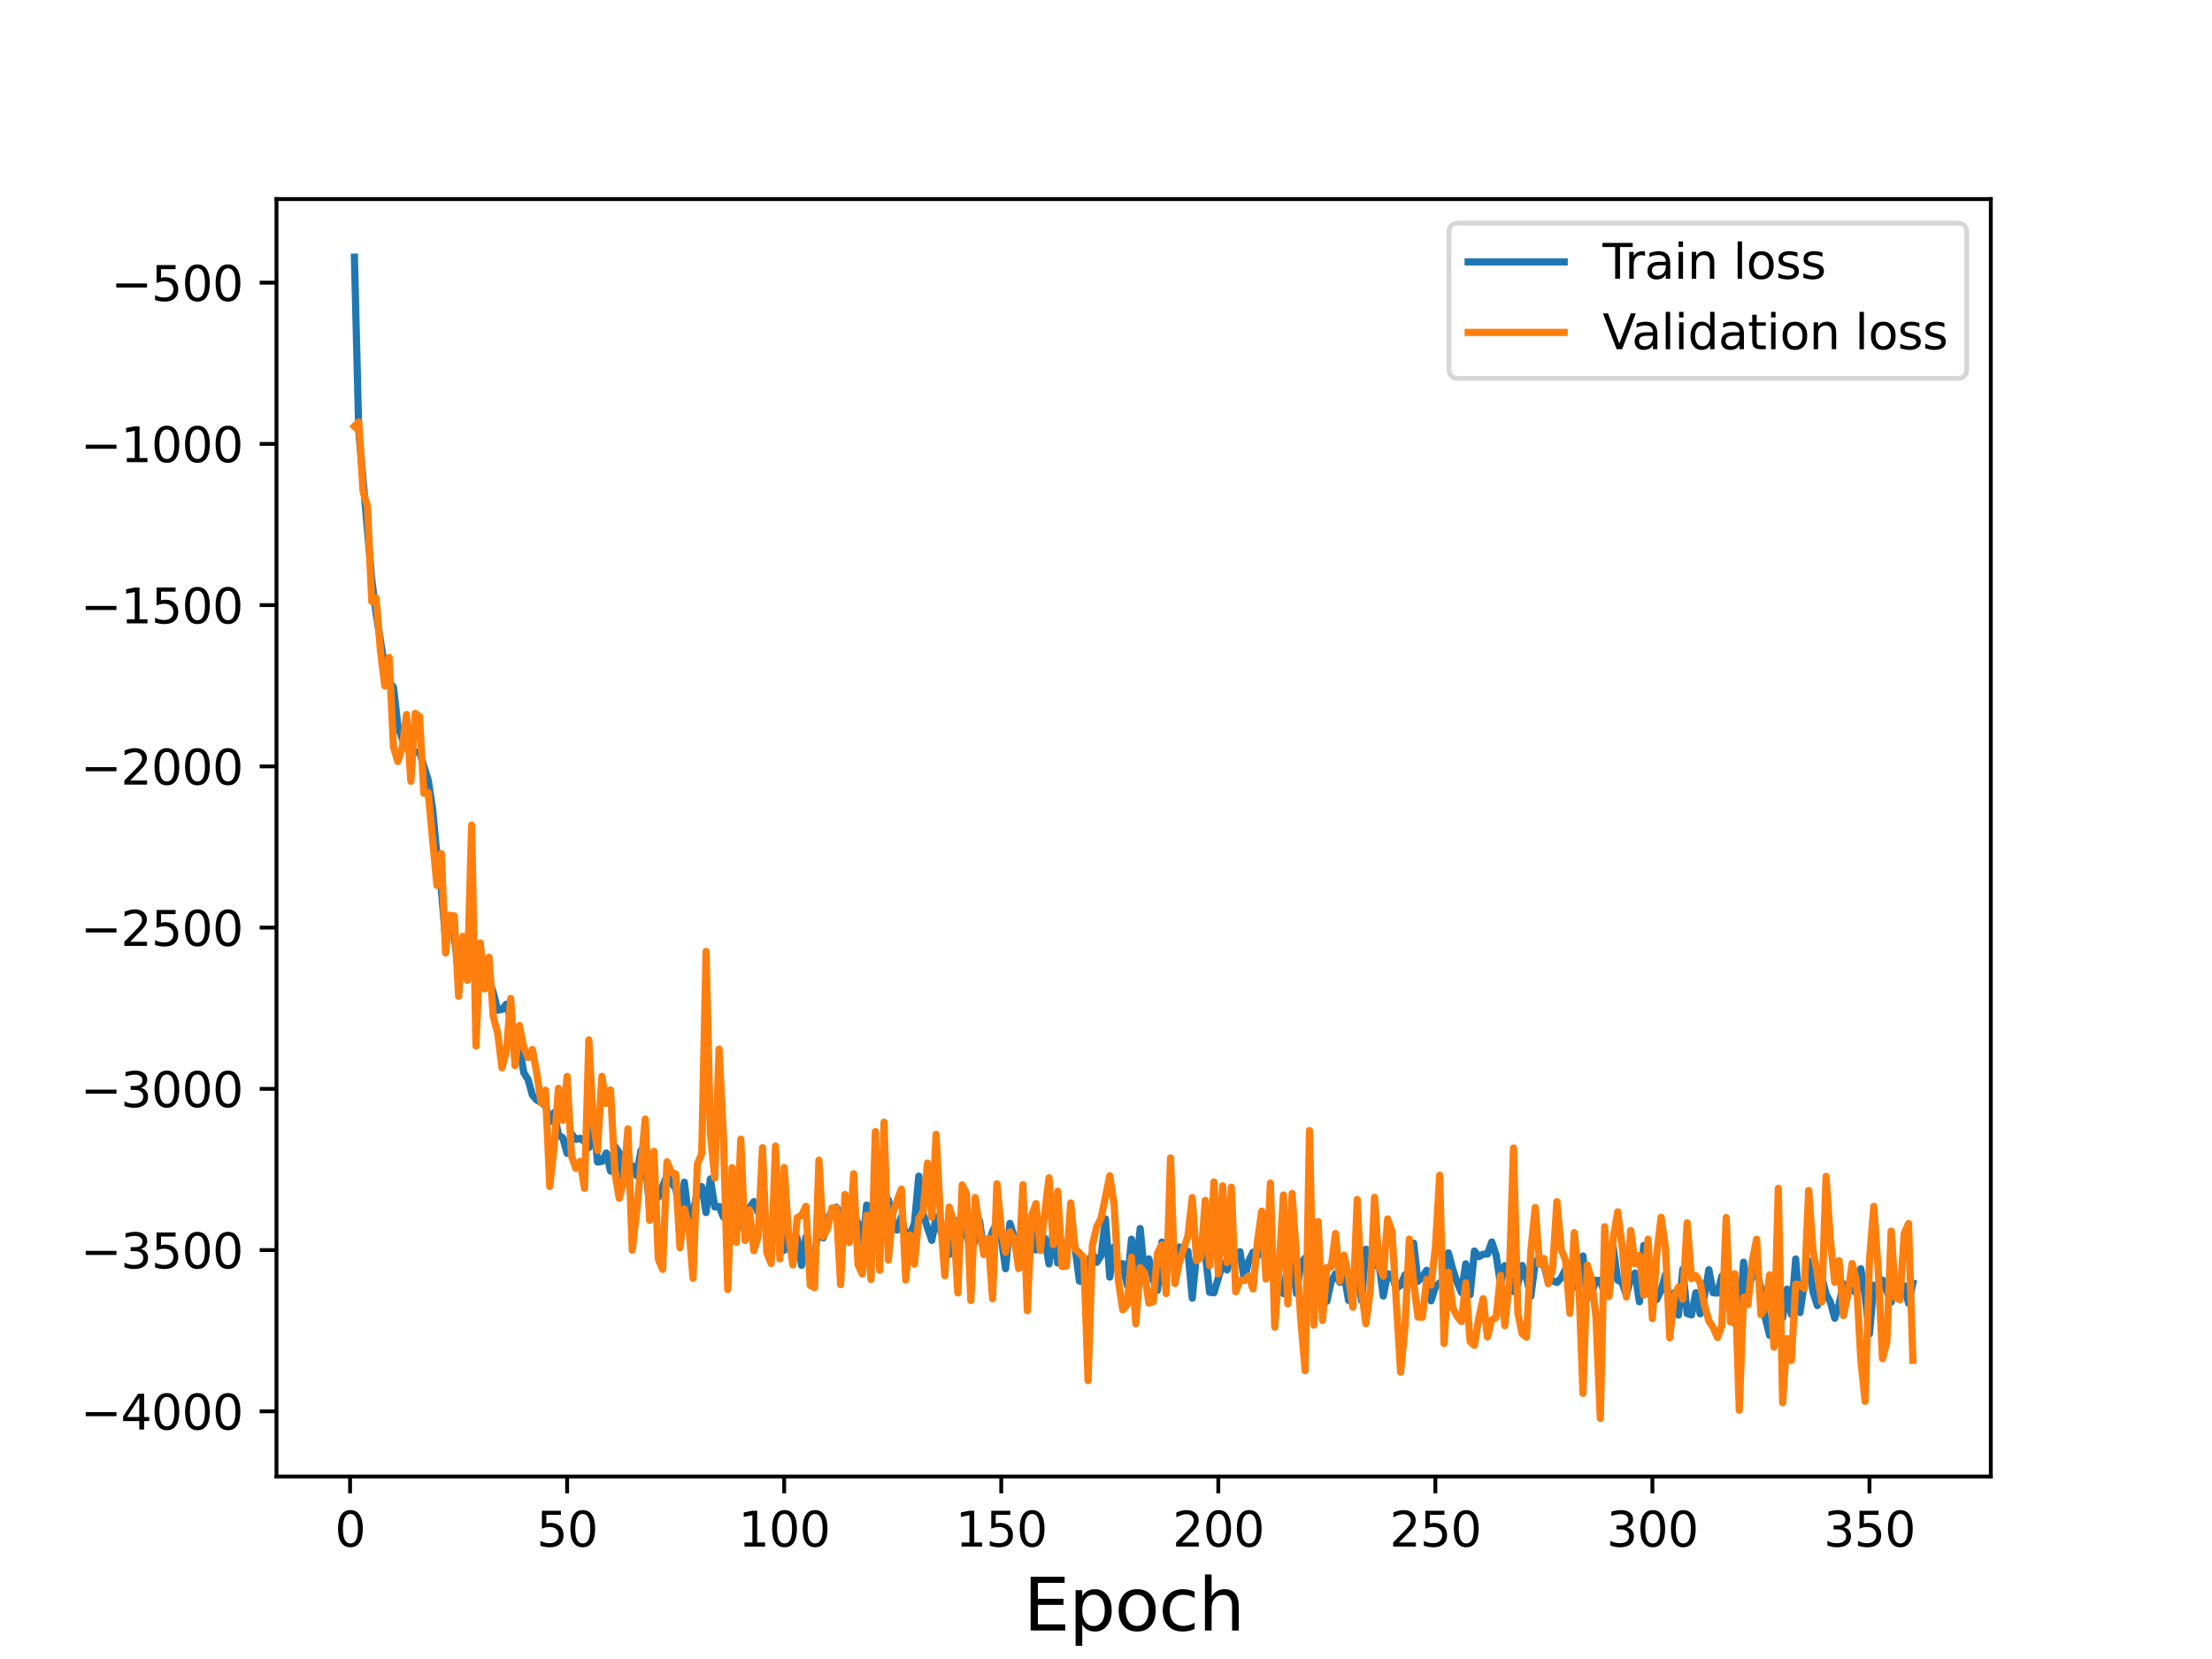 <?xml version="1.0" encoding="utf-8" standalone="no"?>
<!DOCTYPE svg PUBLIC "-//W3C//DTD SVG 1.1//EN"
  "http://www.w3.org/Graphics/SVG/1.1/DTD/svg11.dtd">
<svg height="345.6pt" version="1.1" viewBox="0 0 460.8 345.6" width="460.8pt" xmlns="http://www.w3.org/2000/svg" xmlns:xlink="http://www.w3.org/1999/xlink">
 <defs>
  <style type="text/css">*{stroke-linecap:butt;stroke-linejoin:round;}</style>
 </defs>
 <g id="figure_1">
  <g id="patch_1">
   <path d="M 0 345.6 
L 460.8 345.6 
L 460.8 0 
L 0 0 
z
" style="fill:#ffffff;"/>
  </g>
  <g id="axes_1">
   <g id="patch_2">
    <path d="M 57.6 307.584 
L 414.72 307.584 
L 414.72 41.472 
L 57.6 41.472 
z
" style="fill:#ffffff;"/>
   </g>
   <g id="matplotlib.axis_1">
    <g id="xtick_1">
     <g id="line2d_1">
      <defs>
       <path d="M 0 0 
L 0 3.5 
" id="mb5cd0f035e" style="stroke:#000000;stroke-width:0.8;"/>
      </defs>
      <g>
       <use style="stroke:#000000;stroke-width:0.8;" x="72.928" xlink:href="#mb5cd0f035e" y="307.584"/>
      </g>
     </g>
     <g id="text_1">
      <!-- 0 -->
      <g transform="translate(69.747 322.182)scale(0.1 -0.1)">
       <defs>
        <path d="M 2034 4250 
Q 1547 4250 1301 3770 
Q 1056 3291 1056 2328 
Q 1056 1369 1301 889 
Q 1547 409 2034 409 
Q 2525 409 2770 889 
Q 3016 1369 3016 2328 
Q 3016 3291 2770 3770 
Q 2525 4250 2034 4250 
z
M 2034 4750 
Q 2819 4750 3233 4129 
Q 3647 3509 3647 2328 
Q 3647 1150 3233 529 
Q 2819 -91 2034 -91 
Q 1250 -91 836 529 
Q 422 1150 422 2328 
Q 422 3509 836 4129 
Q 1250 4750 2034 4750 
z
" id="DejaVuSans-30" transform="scale(0.016)"/>
       </defs>
       <use xlink:href="#DejaVuSans-30"/>
      </g>
     </g>
    </g>
    <g id="xtick_2">
     <g id="line2d_2">
      <g>
       <use style="stroke:#000000;stroke-width:0.8;" x="118.145" xlink:href="#mb5cd0f035e" y="307.584"/>
      </g>
     </g>
     <g id="text_2">
      <!-- 50 -->
      <g transform="translate(111.782 322.182)scale(0.1 -0.1)">
       <defs>
        <path d="M 691 4666 
L 3169 4666 
L 3169 4134 
L 1269 4134 
L 1269 2991 
Q 1406 3038 1543 3061 
Q 1681 3084 1819 3084 
Q 2600 3084 3056 2656 
Q 3513 2228 3513 1497 
Q 3513 744 3044 326 
Q 2575 -91 1722 -91 
Q 1428 -91 1123 -41 
Q 819 9 494 109 
L 494 744 
Q 775 591 1075 516 
Q 1375 441 1709 441 
Q 2250 441 2565 725 
Q 2881 1009 2881 1497 
Q 2881 1984 2565 2268 
Q 2250 2553 1709 2553 
Q 1456 2553 1204 2497 
Q 953 2441 691 2322 
L 691 4666 
z
" id="DejaVuSans-35" transform="scale(0.016)"/>
       </defs>
       <use xlink:href="#DejaVuSans-35"/>
       <use x="63.623" xlink:href="#DejaVuSans-30"/>
      </g>
     </g>
    </g>
    <g id="xtick_3">
     <g id="line2d_3">
      <g>
       <use style="stroke:#000000;stroke-width:0.8;" x="163.361" xlink:href="#mb5cd0f035e" y="307.584"/>
      </g>
     </g>
     <g id="text_3">
      <!-- 100 -->
      <g transform="translate(153.818 322.182)scale(0.1 -0.1)">
       <defs>
        <path d="M 794 531 
L 1825 531 
L 1825 4091 
L 703 3866 
L 703 4441 
L 1819 4666 
L 2450 4666 
L 2450 531 
L 3481 531 
L 3481 0 
L 794 0 
L 794 531 
z
" id="DejaVuSans-31" transform="scale(0.016)"/>
       </defs>
       <use xlink:href="#DejaVuSans-31"/>
       <use x="63.623" xlink:href="#DejaVuSans-30"/>
       <use x="127.246" xlink:href="#DejaVuSans-30"/>
      </g>
     </g>
    </g>
    <g id="xtick_4">
     <g id="line2d_4">
      <g>
       <use style="stroke:#000000;stroke-width:0.8;" x="208.578" xlink:href="#mb5cd0f035e" y="307.584"/>
      </g>
     </g>
     <g id="text_4">
      <!-- 150 -->
      <g transform="translate(199.034 322.182)scale(0.1 -0.1)">
       <use xlink:href="#DejaVuSans-31"/>
       <use x="63.623" xlink:href="#DejaVuSans-35"/>
       <use x="127.246" xlink:href="#DejaVuSans-30"/>
      </g>
     </g>
    </g>
    <g id="xtick_5">
     <g id="line2d_5">
      <g>
       <use style="stroke:#000000;stroke-width:0.8;" x="253.794" xlink:href="#mb5cd0f035e" y="307.584"/>
      </g>
     </g>
     <g id="text_5">
      <!-- 200 -->
      <g transform="translate(244.251 322.182)scale(0.1 -0.1)">
       <defs>
        <path d="M 1228 531 
L 3431 531 
L 3431 0 
L 469 0 
L 469 531 
Q 828 903 1448 1529 
Q 2069 2156 2228 2338 
Q 2531 2678 2651 2914 
Q 2772 3150 2772 3378 
Q 2772 3750 2511 3984 
Q 2250 4219 1831 4219 
Q 1534 4219 1204 4116 
Q 875 4013 500 3803 
L 500 4441 
Q 881 4594 1212 4672 
Q 1544 4750 1819 4750 
Q 2544 4750 2975 4387 
Q 3406 4025 3406 3419 
Q 3406 3131 3298 2873 
Q 3191 2616 2906 2266 
Q 2828 2175 2409 1742 
Q 1991 1309 1228 531 
z
" id="DejaVuSans-32" transform="scale(0.016)"/>
       </defs>
       <use xlink:href="#DejaVuSans-32"/>
       <use x="63.623" xlink:href="#DejaVuSans-30"/>
       <use x="127.246" xlink:href="#DejaVuSans-30"/>
      </g>
     </g>
    </g>
    <g id="xtick_6">
     <g id="line2d_6">
      <g>
       <use style="stroke:#000000;stroke-width:0.8;" x="299.011" xlink:href="#mb5cd0f035e" y="307.584"/>
      </g>
     </g>
     <g id="text_6">
      <!-- 250 -->
      <g transform="translate(289.467 322.182)scale(0.1 -0.1)">
       <use xlink:href="#DejaVuSans-32"/>
       <use x="63.623" xlink:href="#DejaVuSans-35"/>
       <use x="127.246" xlink:href="#DejaVuSans-30"/>
      </g>
     </g>
    </g>
    <g id="xtick_7">
     <g id="line2d_7">
      <g>
       <use style="stroke:#000000;stroke-width:0.8;" x="344.227" xlink:href="#mb5cd0f035e" y="307.584"/>
      </g>
     </g>
     <g id="text_7">
      <!-- 300 -->
      <g transform="translate(334.684 322.182)scale(0.1 -0.1)">
       <defs>
        <path d="M 2597 2516 
Q 3050 2419 3304 2112 
Q 3559 1806 3559 1356 
Q 3559 666 3084 287 
Q 2609 -91 1734 -91 
Q 1441 -91 1130 -33 
Q 819 25 488 141 
L 488 750 
Q 750 597 1062 519 
Q 1375 441 1716 441 
Q 2309 441 2620 675 
Q 2931 909 2931 1356 
Q 2931 1769 2642 2001 
Q 2353 2234 1838 2234 
L 1294 2234 
L 1294 2753 
L 1863 2753 
Q 2328 2753 2575 2939 
Q 2822 3125 2822 3475 
Q 2822 3834 2567 4026 
Q 2313 4219 1838 4219 
Q 1578 4219 1281 4162 
Q 984 4106 628 3988 
L 628 4550 
Q 988 4650 1302 4700 
Q 1616 4750 1894 4750 
Q 2613 4750 3031 4423 
Q 3450 4097 3450 3541 
Q 3450 3153 3228 2886 
Q 3006 2619 2597 2516 
z
" id="DejaVuSans-33" transform="scale(0.016)"/>
       </defs>
       <use xlink:href="#DejaVuSans-33"/>
       <use x="63.623" xlink:href="#DejaVuSans-30"/>
       <use x="127.246" xlink:href="#DejaVuSans-30"/>
      </g>
     </g>
    </g>
    <g id="xtick_8">
     <g id="line2d_8">
      <g>
       <use style="stroke:#000000;stroke-width:0.8;" x="389.444" xlink:href="#mb5cd0f035e" y="307.584"/>
      </g>
     </g>
     <g id="text_8">
      <!-- 350 -->
      <g transform="translate(379.9 322.182)scale(0.1 -0.1)">
       <use xlink:href="#DejaVuSans-33"/>
       <use x="63.623" xlink:href="#DejaVuSans-35"/>
       <use x="127.246" xlink:href="#DejaVuSans-30"/>
      </g>
     </g>
    </g>
    <g id="text_9">
     <!-- Epoch -->
     <g transform="translate(213.194 339.66)scale(0.15 -0.15)">
      <defs>
       <path d="M 628 4666 
L 3578 4666 
L 3578 4134 
L 1259 4134 
L 1259 2753 
L 3481 2753 
L 3481 2222 
L 1259 2222 
L 1259 531 
L 3634 531 
L 3634 0 
L 628 0 
L 628 4666 
z
" id="DejaVuSans-45" transform="scale(0.016)"/>
       <path d="M 1159 525 
L 1159 -1331 
L 581 -1331 
L 581 3500 
L 1159 3500 
L 1159 2969 
Q 1341 3281 1617 3432 
Q 1894 3584 2278 3584 
Q 2916 3584 3314 3078 
Q 3713 2572 3713 1747 
Q 3713 922 3314 415 
Q 2916 -91 2278 -91 
Q 1894 -91 1617 61 
Q 1341 213 1159 525 
z
M 3116 1747 
Q 3116 2381 2855 2742 
Q 2594 3103 2138 3103 
Q 1681 3103 1420 2742 
Q 1159 2381 1159 1747 
Q 1159 1113 1420 752 
Q 1681 391 2138 391 
Q 2594 391 2855 752 
Q 3116 1113 3116 1747 
z
" id="DejaVuSans-70" transform="scale(0.016)"/>
       <path d="M 1959 3097 
Q 1497 3097 1228 2736 
Q 959 2375 959 1747 
Q 959 1119 1226 758 
Q 1494 397 1959 397 
Q 2419 397 2687 759 
Q 2956 1122 2956 1747 
Q 2956 2369 2687 2733 
Q 2419 3097 1959 3097 
z
M 1959 3584 
Q 2709 3584 3137 3096 
Q 3566 2609 3566 1747 
Q 3566 888 3137 398 
Q 2709 -91 1959 -91 
Q 1206 -91 779 398 
Q 353 888 353 1747 
Q 353 2609 779 3096 
Q 1206 3584 1959 3584 
z
" id="DejaVuSans-6f" transform="scale(0.016)"/>
       <path d="M 3122 3366 
L 3122 2828 
Q 2878 2963 2633 3030 
Q 2388 3097 2138 3097 
Q 1578 3097 1268 2742 
Q 959 2388 959 1747 
Q 959 1106 1268 751 
Q 1578 397 2138 397 
Q 2388 397 2633 464 
Q 2878 531 3122 666 
L 3122 134 
Q 2881 22 2623 -34 
Q 2366 -91 2075 -91 
Q 1284 -91 818 406 
Q 353 903 353 1747 
Q 353 2603 823 3093 
Q 1294 3584 2113 3584 
Q 2378 3584 2631 3529 
Q 2884 3475 3122 3366 
z
" id="DejaVuSans-63" transform="scale(0.016)"/>
       <path d="M 3513 2113 
L 3513 0 
L 2938 0 
L 2938 2094 
Q 2938 2591 2744 2837 
Q 2550 3084 2163 3084 
Q 1697 3084 1428 2787 
Q 1159 2491 1159 1978 
L 1159 0 
L 581 0 
L 581 4863 
L 1159 4863 
L 1159 2956 
Q 1366 3272 1645 3428 
Q 1925 3584 2291 3584 
Q 2894 3584 3203 3211 
Q 3513 2838 3513 2113 
z
" id="DejaVuSans-68" transform="scale(0.016)"/>
      </defs>
      <use xlink:href="#DejaVuSans-45"/>
      <use x="63.184" xlink:href="#DejaVuSans-70"/>
      <use x="126.66" xlink:href="#DejaVuSans-6f"/>
      <use x="187.842" xlink:href="#DejaVuSans-63"/>
      <use x="242.822" xlink:href="#DejaVuSans-68"/>
     </g>
    </g>
   </g>
   <g id="matplotlib.axis_2">
    <g id="ytick_1">
     <g id="line2d_9">
      <defs>
       <path d="M 0 0 
L -3.5 0 
" id="md778c4a7fa" style="stroke:#000000;stroke-width:0.8;"/>
      </defs>
      <g>
       <use style="stroke:#000000;stroke-width:0.8;" x="57.6" xlink:href="#md778c4a7fa" y="294.002"/>
      </g>
     </g>
     <g id="text_10">
      <!-- −4000 -->
      <g transform="translate(16.77 297.801)scale(0.1 -0.1)">
       <defs>
        <path d="M 678 2272 
L 4684 2272 
L 4684 1741 
L 678 1741 
L 678 2272 
z
" id="DejaVuSans-2212" transform="scale(0.016)"/>
        <path d="M 2419 4116 
L 825 1625 
L 2419 1625 
L 2419 4116 
z
M 2253 4666 
L 3047 4666 
L 3047 1625 
L 3713 1625 
L 3713 1100 
L 3047 1100 
L 3047 0 
L 2419 0 
L 2419 1100 
L 313 1100 
L 313 1709 
L 2253 4666 
z
" id="DejaVuSans-34" transform="scale(0.016)"/>
       </defs>
       <use xlink:href="#DejaVuSans-2212"/>
       <use x="83.789" xlink:href="#DejaVuSans-34"/>
       <use x="147.412" xlink:href="#DejaVuSans-30"/>
       <use x="211.035" xlink:href="#DejaVuSans-30"/>
       <use x="274.658" xlink:href="#DejaVuSans-30"/>
      </g>
     </g>
    </g>
    <g id="ytick_2">
     <g id="line2d_10">
      <g>
       <use style="stroke:#000000;stroke-width:0.8;" x="57.6" xlink:href="#md778c4a7fa" y="260.414"/>
      </g>
     </g>
     <g id="text_11">
      <!-- −3500 -->
      <g transform="translate(16.77 264.213)scale(0.1 -0.1)">
       <use xlink:href="#DejaVuSans-2212"/>
       <use x="83.789" xlink:href="#DejaVuSans-33"/>
       <use x="147.412" xlink:href="#DejaVuSans-35"/>
       <use x="211.035" xlink:href="#DejaVuSans-30"/>
       <use x="274.658" xlink:href="#DejaVuSans-30"/>
      </g>
     </g>
    </g>
    <g id="ytick_3">
     <g id="line2d_11">
      <g>
       <use style="stroke:#000000;stroke-width:0.8;" x="57.6" xlink:href="#md778c4a7fa" y="226.825"/>
      </g>
     </g>
     <g id="text_12">
      <!-- −3000 -->
      <g transform="translate(16.77 230.625)scale(0.1 -0.1)">
       <use xlink:href="#DejaVuSans-2212"/>
       <use x="83.789" xlink:href="#DejaVuSans-33"/>
       <use x="147.412" xlink:href="#DejaVuSans-30"/>
       <use x="211.035" xlink:href="#DejaVuSans-30"/>
       <use x="274.658" xlink:href="#DejaVuSans-30"/>
      </g>
     </g>
    </g>
    <g id="ytick_4">
     <g id="line2d_12">
      <g>
       <use style="stroke:#000000;stroke-width:0.8;" x="57.6" xlink:href="#md778c4a7fa" y="193.237"/>
      </g>
     </g>
     <g id="text_13">
      <!-- −2500 -->
      <g transform="translate(16.77 197.036)scale(0.1 -0.1)">
       <use xlink:href="#DejaVuSans-2212"/>
       <use x="83.789" xlink:href="#DejaVuSans-32"/>
       <use x="147.412" xlink:href="#DejaVuSans-35"/>
       <use x="211.035" xlink:href="#DejaVuSans-30"/>
       <use x="274.658" xlink:href="#DejaVuSans-30"/>
      </g>
     </g>
    </g>
    <g id="ytick_5">
     <g id="line2d_13">
      <g>
       <use style="stroke:#000000;stroke-width:0.8;" x="57.6" xlink:href="#md778c4a7fa" y="159.649"/>
      </g>
     </g>
     <g id="text_14">
      <!-- −2000 -->
      <g transform="translate(16.77 163.448)scale(0.1 -0.1)">
       <use xlink:href="#DejaVuSans-2212"/>
       <use x="83.789" xlink:href="#DejaVuSans-32"/>
       <use x="147.412" xlink:href="#DejaVuSans-30"/>
       <use x="211.035" xlink:href="#DejaVuSans-30"/>
       <use x="274.658" xlink:href="#DejaVuSans-30"/>
      </g>
     </g>
    </g>
    <g id="ytick_6">
     <g id="line2d_14">
      <g>
       <use style="stroke:#000000;stroke-width:0.8;" x="57.6" xlink:href="#md778c4a7fa" y="126.061"/>
      </g>
     </g>
     <g id="text_15">
      <!-- −1500 -->
      <g transform="translate(16.77 129.86)scale(0.1 -0.1)">
       <use xlink:href="#DejaVuSans-2212"/>
       <use x="83.789" xlink:href="#DejaVuSans-31"/>
       <use x="147.412" xlink:href="#DejaVuSans-35"/>
       <use x="211.035" xlink:href="#DejaVuSans-30"/>
       <use x="274.658" xlink:href="#DejaVuSans-30"/>
      </g>
     </g>
    </g>
    <g id="ytick_7">
     <g id="line2d_15">
      <g>
       <use style="stroke:#000000;stroke-width:0.8;" x="57.6" xlink:href="#md778c4a7fa" y="92.473"/>
      </g>
     </g>
     <g id="text_16">
      <!-- −1000 -->
      <g transform="translate(16.77 96.272)scale(0.1 -0.1)">
       <use xlink:href="#DejaVuSans-2212"/>
       <use x="83.789" xlink:href="#DejaVuSans-31"/>
       <use x="147.412" xlink:href="#DejaVuSans-30"/>
       <use x="211.035" xlink:href="#DejaVuSans-30"/>
       <use x="274.658" xlink:href="#DejaVuSans-30"/>
      </g>
     </g>
    </g>
    <g id="ytick_8">
     <g id="line2d_16">
      <g>
       <use style="stroke:#000000;stroke-width:0.8;" x="57.6" xlink:href="#md778c4a7fa" y="58.884"/>
      </g>
     </g>
     <g id="text_17">
      <!-- −500 -->
      <g transform="translate(23.133 62.684)scale(0.1 -0.1)">
       <use xlink:href="#DejaVuSans-2212"/>
       <use x="83.789" xlink:href="#DejaVuSans-35"/>
       <use x="147.412" xlink:href="#DejaVuSans-30"/>
       <use x="211.035" xlink:href="#DejaVuSans-30"/>
      </g>
     </g>
    </g>
   </g>
   <g id="line2d_17">
    <path clip-path="url(#p944f02eb40)" d="M 73.833 53.568 
L 74.737 89.75 
L 77.45 120.737 
L 78.354 127.826 
L 80.163 139.128 
L 81.067 142.036 
L 81.972 143.152 
L 82.876 151.177 
L 83.78 153.914 
L 84.685 154.554 
L 85.589 156.943 
L 86.493 156.612 
L 87.398 156.674 
L 89.206 162.537 
L 90.111 168.422 
L 91.015 178.016 
L 91.919 185.07 
L 92.824 195.959 
L 93.728 191.331 
L 94.632 195.103 
L 95.537 202.758 
L 96.441 197.958 
L 99.154 201.519 
L 100.058 203.342 
L 100.963 204.797 
L 101.867 204.29 
L 102.771 206.77 
L 103.676 210.461 
L 104.58 210.274 
L 105.484 209.186 
L 106.389 212.394 
L 107.293 220.508 
L 108.197 217.847 
L 109.102 223.418 
L 110.006 224.905 
L 110.91 228.122 
L 111.815 229.178 
L 112.719 229.573 
L 113.623 230.386 
L 114.528 233.674 
L 115.432 231.762 
L 116.336 236.433 
L 117.241 237.045 
L 118.145 240.274 
L 119.049 236.189 
L 119.954 237.369 
L 120.858 237.122 
L 121.762 237.805 
L 122.667 239.068 
L 123.571 232.841 
L 124.475 242.072 
L 125.38 241.951 
L 126.284 240.185 
L 127.188 243.952 
L 128.093 238.796 
L 128.997 240.123 
L 129.901 246.004 
L 130.806 242.274 
L 131.71 242.861 
L 132.614 244.894 
L 133.519 239.665 
L 134.423 241.581 
L 135.327 251.601 
L 136.232 248.339 
L 137.136 249.426 
L 138.945 244.841 
L 139.849 246.43 
L 140.753 247.523 
L 141.657 252.071 
L 142.562 246.277 
L 143.466 253.66 
L 144.37 252.591 
L 145.275 248.315 
L 146.179 247.182 
L 147.083 252.599 
L 147.988 245.597 
L 148.892 251.416 
L 149.796 251.334 
L 150.701 253.542 
L 151.605 253.619 
L 152.509 252.133 
L 153.414 251.344 
L 154.318 252.476 
L 155.222 256.66 
L 156.127 251.65 
L 157.031 250.319 
L 157.935 252.597 
L 158.84 252.657 
L 159.744 254.545 
L 160.648 256.714 
L 161.553 257.858 
L 162.457 254.211 
L 163.361 260.452 
L 164.266 257.62 
L 165.17 258.104 
L 166.074 257.873 
L 166.979 263.601 
L 167.883 257.678 
L 168.787 261.948 
L 169.692 260.741 
L 170.596 256.197 
L 171.5 257.885 
L 172.405 253.894 
L 173.309 252.311 
L 174.213 251.479 
L 175.118 252.825 
L 176.022 255.666 
L 177.831 252.958 
L 178.735 254.824 
L 179.639 260.348 
L 180.544 251.031 
L 181.448 258.005 
L 182.352 255.599 
L 183.257 256.051 
L 184.161 256.676 
L 185.065 249.928 
L 185.97 254.21 
L 186.874 256.25 
L 187.778 253.522 
L 188.683 257.493 
L 189.587 257.244 
L 190.491 254.892 
L 191.396 245.013 
L 192.3 252.756 
L 193.204 255.79 
L 194.109 258.394 
L 195.013 253.502 
L 195.917 256.432 
L 196.822 258.076 
L 197.726 261.336 
L 198.63 256.551 
L 199.535 254.29 
L 200.439 257.065 
L 201.343 257.173 
L 202.248 260.786 
L 203.152 258.394 
L 204.056 254.28 
L 204.961 260.717 
L 205.865 259.472 
L 206.769 256.517 
L 207.674 254.721 
L 208.578 257.921 
L 209.482 264.304 
L 210.387 254.863 
L 213.1 263.464 
L 214.004 257.947 
L 214.908 256.343 
L 215.813 260.384 
L 216.717 258.282 
L 217.621 257.891 
L 218.526 263.311 
L 219.43 256.007 
L 220.334 263.105 
L 221.239 258.664 
L 222.143 260.244 
L 223.047 256.577 
L 223.952 259.823 
L 224.856 266.849 
L 225.76 267.041 
L 226.665 263.372 
L 227.569 261.109 
L 228.473 262.967 
L 229.378 261.529 
L 230.282 253.921 
L 231.186 266.048 
L 232.091 259.76 
L 232.995 263.944 
L 233.899 263.242 
L 234.804 267.724 
L 235.708 258.141 
L 236.612 265.498 
L 237.516 255.913 
L 238.421 265.529 
L 239.325 262.244 
L 240.229 266.737 
L 241.134 268.781 
L 242.038 258.751 
L 242.942 265.524 
L 243.847 260.554 
L 244.751 263.108 
L 245.655 259.77 
L 246.56 260.57 
L 247.464 260.662 
L 248.368 270.441 
L 249.273 261.064 
L 250.177 260.145 
L 251.081 261.194 
L 251.986 269.216 
L 252.89 269.316 
L 254.699 263.187 
L 255.603 264.555 
L 256.507 261.957 
L 257.412 261.795 
L 258.316 260.757 
L 259.22 266.716 
L 260.125 262.682 
L 261.029 260.843 
L 261.933 261.725 
L 262.838 260.184 
L 263.742 260.714 
L 264.646 261.488 
L 265.551 265.021 
L 267.359 269.476 
L 268.264 263.402 
L 269.168 262.283 
L 270.072 269.446 
L 270.977 263.252 
L 271.881 262.076 
L 272.785 266.977 
L 273.69 255.929 
L 274.594 268.579 
L 275.498 269.12 
L 276.403 271.096 
L 277.307 267 
L 278.211 265.342 
L 279.116 267.129 
L 280.02 265.553 
L 280.924 270.899 
L 281.829 268.454 
L 282.733 263.249 
L 283.637 270.957 
L 284.542 260.215 
L 285.446 263.63 
L 286.35 263.589 
L 287.255 262.988 
L 288.159 269.993 
L 289.063 265.349 
L 289.968 265.609 
L 290.872 268.429 
L 291.776 267.73 
L 292.681 265.597 
L 293.585 264.888 
L 294.489 258.976 
L 295.394 266.903 
L 296.298 266.001 
L 297.202 264.621 
L 298.107 270.991 
L 299.011 268.124 
L 299.915 267.218 
L 300.82 267.456 
L 301.724 260.978 
L 302.628 264.387 
L 303.533 267.115 
L 304.437 269.256 
L 305.341 263.278 
L 306.246 269.75 
L 307.15 260.61 
L 308.054 261.8 
L 308.959 261.265 
L 309.863 261.238 
L 310.767 258.724 
L 311.672 261.485 
L 312.576 267.438 
L 313.48 263.656 
L 314.385 265.53 
L 315.289 269.061 
L 316.193 267.551 
L 317.098 263.612 
L 318.002 266.317 
L 318.906 270.04 
L 319.811 263.013 
L 320.715 261.997 
L 321.619 263.423 
L 322.524 267.083 
L 323.428 266.775 
L 324.332 267.167 
L 325.237 266.184 
L 326.141 264.375 
L 327.045 268.943 
L 327.95 267.795 
L 328.854 266.015 
L 329.758 261.636 
L 330.663 270.517 
L 331.567 269.458 
L 332.471 266.725 
L 333.375 266.734 
L 334.28 269.464 
L 335.184 269.614 
L 336.088 259.97 
L 336.993 266.688 
L 337.897 267.156 
L 338.801 269.777 
L 339.706 266.23 
L 340.61 265.198 
L 341.514 271.186 
L 342.419 259.462 
L 343.323 269.537 
L 344.227 266.929 
L 345.132 270.7 
L 346.036 268.795 
L 346.94 265.541 
L 347.845 272.573 
L 348.749 269.331 
L 349.653 273.958 
L 350.558 264.402 
L 351.462 273.639 
L 352.366 273.924 
L 353.271 269.299 
L 354.175 273.7 
L 355.079 269.959 
L 355.984 264.504 
L 356.888 269.314 
L 357.792 269.365 
L 358.697 265.828 
L 359.601 268.007 
L 360.505 273.416 
L 361.41 275.742 
L 362.314 276.02 
L 363.218 262.934 
L 364.123 269.2 
L 365.027 265.589 
L 365.931 264.524 
L 366.836 268.466 
L 367.74 274.539 
L 368.644 278.185 
L 369.549 276.848 
L 370.453 269.886 
L 371.357 274.513 
L 372.262 268.54 
L 373.166 273.832 
L 374.07 262.265 
L 374.975 273.428 
L 375.879 267.153 
L 376.783 262.709 
L 377.688 269.142 
L 378.592 271.976 
L 379.496 265.887 
L 380.401 269.59 
L 381.305 271.253 
L 382.209 274.616 
L 383.114 271.664 
L 384.018 267.439 
L 384.922 268.115 
L 385.827 268.635 
L 386.731 269.388 
L 387.635 264.305 
L 388.54 269.925 
L 389.444 277.874 
L 390.348 267.728 
L 391.253 268.086 
L 392.157 266.674 
L 393.966 271.269 
L 394.87 267.253 
L 395.774 268.437 
L 396.679 267.829 
L 397.583 271.496 
L 398.487 267.318 
L 398.487 267.318 
" style="fill:none;stroke:#1f77b4;stroke-linecap:square;stroke-width:1.5;"/>
   </g>
   <g id="line2d_18">
    <path clip-path="url(#p944f02eb40)" d="M 73.833 88.821 
L 74.737 87.897 
L 75.641 102.394 
L 76.546 105.483 
L 77.45 125.313 
L 78.354 124.586 
L 79.259 135.634 
L 80.163 142.897 
L 81.067 136.962 
L 81.972 155.667 
L 82.876 158.637 
L 83.78 155.807 
L 84.685 148.843 
L 85.589 162.75 
L 86.493 148.612 
L 87.398 149.262 
L 88.302 165.264 
L 89.206 165.112 
L 91.015 184.454 
L 91.919 177.811 
L 92.824 198.522 
L 93.728 190.648 
L 94.632 190.807 
L 95.537 207.53 
L 96.441 195.055 
L 97.345 204.226 
L 98.25 171.865 
L 99.154 217.909 
L 100.058 196.429 
L 100.963 206.013 
L 101.867 199.415 
L 102.771 211.869 
L 103.676 215.196 
L 104.58 222.459 
L 105.484 219.002 
L 106.389 208.004 
L 107.293 221.987 
L 108.197 213.636 
L 109.102 218.124 
L 110.006 220.316 
L 110.91 218.632 
L 111.815 223.541 
L 112.719 229.774 
L 113.623 227.099 
L 114.528 247.154 
L 115.432 238.821 
L 116.336 226.722 
L 117.241 233.39 
L 118.145 224.231 
L 119.049 240.809 
L 119.954 243.394 
L 120.858 241.928 
L 121.762 247.555 
L 122.667 216.628 
L 123.571 233.557 
L 124.475 239.689 
L 125.38 224.22 
L 126.284 229.851 
L 127.188 227.048 
L 128.093 244.321 
L 128.997 249.635 
L 129.901 246.208 
L 130.806 235.165 
L 131.71 260.43 
L 132.614 252.518 
L 134.423 233.127 
L 135.327 254.225 
L 136.232 239.842 
L 137.136 262.266 
L 138.04 264.441 
L 138.945 242.033 
L 139.849 244.187 
L 140.753 244.585 
L 141.657 259.926 
L 142.562 251.828 
L 143.466 255.095 
L 144.37 266.299 
L 145.275 242.466 
L 146.179 240.394 
L 147.083 198.207 
L 147.988 236.084 
L 148.892 245.382 
L 149.796 218.531 
L 150.701 236.703 
L 151.605 268.642 
L 152.509 243.256 
L 153.414 258.791 
L 154.318 237.301 
L 155.222 258.431 
L 156.127 252.009 
L 157.031 260.538 
L 157.935 257.608 
L 158.84 239.088 
L 159.744 261.01 
L 160.648 263.218 
L 161.553 238.745 
L 162.457 262.256 
L 163.361 243.229 
L 164.266 257.172 
L 165.17 263.522 
L 166.074 253.666 
L 166.979 253.155 
L 167.883 251.302 
L 168.787 267.773 
L 169.692 268.252 
L 170.596 241.69 
L 171.5 257.609 
L 172.405 255.892 
L 173.309 251.646 
L 174.213 251.659 
L 175.118 267.613 
L 176.022 248.81 
L 176.926 258.854 
L 177.831 244.508 
L 178.735 263.445 
L 179.639 265.404 
L 180.544 253.147 
L 181.448 266.535 
L 182.352 235.737 
L 183.257 264.644 
L 184.161 233.766 
L 185.065 262.491 
L 185.97 252.925 
L 186.874 250.099 
L 187.778 247.718 
L 188.683 266.657 
L 189.587 257.259 
L 190.491 263.341 
L 191.396 253.857 
L 192.3 252.453 
L 193.204 242.294 
L 194.109 253.597 
L 195.013 236.297 
L 195.917 253.826 
L 196.822 265.762 
L 197.726 251.454 
L 198.63 254.236 
L 199.535 269.345 
L 200.439 246.832 
L 201.343 248.663 
L 202.248 270.933 
L 203.152 249.466 
L 204.056 255.871 
L 204.961 261.362 
L 205.865 257.975 
L 206.769 270.554 
L 207.674 246.609 
L 208.578 255.952 
L 209.482 260.887 
L 210.387 256.628 
L 211.291 258.143 
L 212.195 264.26 
L 213.1 246.79 
L 214.004 273.056 
L 214.908 253.19 
L 215.813 250.726 
L 216.717 260.499 
L 218.526 245.352 
L 219.43 259.316 
L 220.334 248.168 
L 221.239 263.821 
L 222.143 263.775 
L 223.047 250.588 
L 223.952 260.089 
L 225.76 261.914 
L 226.665 287.608 
L 227.569 259.308 
L 228.473 255.541 
L 229.378 253.769 
L 231.186 244.935 
L 232.091 250.913 
L 232.995 266.93 
L 233.899 272.874 
L 234.804 271.829 
L 235.708 261.89 
L 236.612 275.766 
L 237.516 264.046 
L 238.421 265.13 
L 239.325 271.469 
L 240.229 271.206 
L 241.134 260.997 
L 242.038 259.317 
L 242.942 269.464 
L 243.847 241.223 
L 244.751 267.376 
L 245.655 263.017 
L 247.464 257.471 
L 248.368 249.463 
L 249.273 262.645 
L 250.177 261.888 
L 251.081 250.057 
L 251.986 263.636 
L 252.89 246.227 
L 253.794 265.378 
L 254.699 247.016 
L 255.603 263.033 
L 256.507 247.305 
L 257.412 269.098 
L 258.316 266.819 
L 259.22 266.664 
L 260.125 265.801 
L 261.029 268.526 
L 261.933 258.799 
L 262.838 252.301 
L 263.742 266.464 
L 264.646 246.463 
L 265.551 276.467 
L 266.455 264.015 
L 267.359 248.944 
L 268.264 271.611 
L 269.168 248.63 
L 270.977 274.839 
L 271.881 285.537 
L 272.785 235.523 
L 273.69 276.048 
L 274.594 254.466 
L 275.498 275.064 
L 276.403 264.036 
L 277.307 264.002 
L 278.211 256.962 
L 279.116 266.891 
L 280.02 261.478 
L 280.924 266.004 
L 281.829 272.322 
L 282.733 249.863 
L 283.637 268.761 
L 284.542 275.748 
L 285.446 268.935 
L 286.35 249.428 
L 287.255 263.607 
L 288.159 265.858 
L 289.063 253.922 
L 289.968 256.475 
L 291.776 285.844 
L 292.681 276.549 
L 293.585 258.135 
L 294.489 267.104 
L 295.394 274.37 
L 296.298 274.402 
L 297.202 266.53 
L 298.107 267.683 
L 299.011 259.906 
L 299.915 244.816 
L 300.82 279.88 
L 301.724 265.01 
L 302.628 272.397 
L 303.533 274.21 
L 304.437 275.308 
L 305.341 267.246 
L 306.246 279.452 
L 307.15 280.273 
L 308.054 274.541 
L 308.959 270.53 
L 309.863 278.505 
L 310.767 274.962 
L 311.672 274.435 
L 312.576 265.666 
L 313.48 276.163 
L 314.385 267.118 
L 315.289 239.153 
L 316.193 273.545 
L 317.098 277.867 
L 318.002 278.565 
L 318.906 260.618 
L 319.811 251.548 
L 320.715 263.423 
L 321.619 262.168 
L 322.524 267.43 
L 323.428 264.403 
L 324.332 250.325 
L 325.237 260.296 
L 326.141 262.591 
L 327.045 273.589 
L 327.95 256.783 
L 328.854 265.971 
L 329.758 290.27 
L 330.663 263.526 
L 331.567 266.655 
L 332.471 274.346 
L 333.375 295.488 
L 334.28 255.54 
L 335.184 270.085 
L 336.088 257.816 
L 336.993 252.443 
L 337.897 259.348 
L 338.801 270.191 
L 339.706 256.331 
L 340.61 263.275 
L 341.514 261.536 
L 342.419 269.802 
L 343.323 258.146 
L 344.227 274.697 
L 345.132 261.26 
L 346.036 253.582 
L 346.94 259.866 
L 347.845 278.704 
L 348.749 270.12 
L 349.653 268.104 
L 350.558 270.669 
L 351.462 254.749 
L 352.366 266.378 
L 353.271 265.739 
L 354.175 267.254 
L 355.079 271.902 
L 355.984 275.161 
L 356.888 276.568 
L 357.792 278.629 
L 358.697 276.133 
L 359.601 253.631 
L 360.505 275.407 
L 361.41 265.347 
L 362.314 293.761 
L 363.218 270.223 
L 364.123 271.78 
L 365.027 262.717 
L 365.931 258.14 
L 366.836 273.87 
L 367.74 272.333 
L 368.644 265.575 
L 369.549 280.645 
L 370.453 247.554 
L 371.357 292.235 
L 372.262 278.874 
L 373.166 283.416 
L 374.07 267.536 
L 374.975 267.634 
L 375.879 268.426 
L 376.783 247.988 
L 377.688 260.699 
L 378.592 265.216 
L 379.496 271.223 
L 380.401 245.065 
L 381.305 258.259 
L 382.209 267.14 
L 383.114 262.608 
L 384.018 274.065 
L 384.922 269.75 
L 385.827 263.219 
L 386.731 266.744 
L 387.635 283.162 
L 388.54 291.93 
L 389.444 262.468 
L 390.348 251.294 
L 391.253 264.268 
L 392.157 283.047 
L 393.061 279.592 
L 393.966 256.455 
L 394.87 270.276 
L 395.774 270.762 
L 396.679 256.988 
L 397.583 254.882 
L 398.487 283.381 
L 398.487 283.381 
" style="fill:none;stroke:#ff7f0e;stroke-linecap:square;stroke-width:1.5;"/>
   </g>
   <g id="patch_3">
    <path d="M 57.6 307.584 
L 57.6 41.472 
" style="fill:none;stroke:#000000;stroke-linecap:square;stroke-linejoin:miter;stroke-width:0.8;"/>
   </g>
   <g id="patch_4">
    <path d="M 414.72 307.584 
L 414.72 41.472 
" style="fill:none;stroke:#000000;stroke-linecap:square;stroke-linejoin:miter;stroke-width:0.8;"/>
   </g>
   <g id="patch_5">
    <path d="M 57.6 307.584 
L 414.72 307.584 
" style="fill:none;stroke:#000000;stroke-linecap:square;stroke-linejoin:miter;stroke-width:0.8;"/>
   </g>
   <g id="patch_6">
    <path d="M 57.6 41.472 
L 414.72 41.472 
" style="fill:none;stroke:#000000;stroke-linecap:square;stroke-linejoin:miter;stroke-width:0.8;"/>
   </g>
   <g id="legend_1">
    <g id="patch_7">
     <path d="M 303.845 78.828 
L 407.72 78.828 
Q 409.72 78.828 409.72 76.828 
L 409.72 48.472 
Q 409.72 46.472 407.72 46.472 
L 303.845 46.472 
Q 301.845 46.472 301.845 48.472 
L 301.845 76.828 
Q 301.845 78.828 303.845 78.828 
z
" style="fill:#ffffff;opacity:0.8;stroke:#cccccc;stroke-linejoin:miter;"/>
    </g>
    <g id="line2d_19">
     <path d="M 305.845 54.57 
L 325.845 54.57 
" style="fill:none;stroke:#1f77b4;stroke-linecap:square;stroke-width:1.5;"/>
    </g>
    <g id="line2d_20"/>
    <g id="text_18">
     <!-- Train loss -->
     <g transform="translate(333.845 58.07)scale(0.1 -0.1)">
      <defs>
       <path d="M -19 4666 
L 3928 4666 
L 3928 4134 
L 2272 4134 
L 2272 0 
L 1638 0 
L 1638 4134 
L -19 4134 
L -19 4666 
z
" id="DejaVuSans-54" transform="scale(0.016)"/>
       <path d="M 2631 2963 
Q 2534 3019 2420 3045 
Q 2306 3072 2169 3072 
Q 1681 3072 1420 2755 
Q 1159 2438 1159 1844 
L 1159 0 
L 581 0 
L 581 3500 
L 1159 3500 
L 1159 2956 
Q 1341 3275 1631 3429 
Q 1922 3584 2338 3584 
Q 2397 3584 2469 3576 
Q 2541 3569 2628 3553 
L 2631 2963 
z
" id="DejaVuSans-72" transform="scale(0.016)"/>
       <path d="M 2194 1759 
Q 1497 1759 1228 1600 
Q 959 1441 959 1056 
Q 959 750 1161 570 
Q 1363 391 1709 391 
Q 2188 391 2477 730 
Q 2766 1069 2766 1631 
L 2766 1759 
L 2194 1759 
z
M 3341 1997 
L 3341 0 
L 2766 0 
L 2766 531 
Q 2569 213 2275 61 
Q 1981 -91 1556 -91 
Q 1019 -91 701 211 
Q 384 513 384 1019 
Q 384 1609 779 1909 
Q 1175 2209 1959 2209 
L 2766 2209 
L 2766 2266 
Q 2766 2663 2505 2880 
Q 2244 3097 1772 3097 
Q 1472 3097 1187 3025 
Q 903 2953 641 2809 
L 641 3341 
Q 956 3463 1253 3523 
Q 1550 3584 1831 3584 
Q 2591 3584 2966 3190 
Q 3341 2797 3341 1997 
z
" id="DejaVuSans-61" transform="scale(0.016)"/>
       <path d="M 603 3500 
L 1178 3500 
L 1178 0 
L 603 0 
L 603 3500 
z
M 603 4863 
L 1178 4863 
L 1178 4134 
L 603 4134 
L 603 4863 
z
" id="DejaVuSans-69" transform="scale(0.016)"/>
       <path d="M 3513 2113 
L 3513 0 
L 2938 0 
L 2938 2094 
Q 2938 2591 2744 2837 
Q 2550 3084 2163 3084 
Q 1697 3084 1428 2787 
Q 1159 2491 1159 1978 
L 1159 0 
L 581 0 
L 581 3500 
L 1159 3500 
L 1159 2956 
Q 1366 3272 1645 3428 
Q 1925 3584 2291 3584 
Q 2894 3584 3203 3211 
Q 3513 2838 3513 2113 
z
" id="DejaVuSans-6e" transform="scale(0.016)"/>
       <path id="DejaVuSans-20" transform="scale(0.016)"/>
       <path d="M 603 4863 
L 1178 4863 
L 1178 0 
L 603 0 
L 603 4863 
z
" id="DejaVuSans-6c" transform="scale(0.016)"/>
       <path d="M 2834 3397 
L 2834 2853 
Q 2591 2978 2328 3040 
Q 2066 3103 1784 3103 
Q 1356 3103 1142 2972 
Q 928 2841 928 2578 
Q 928 2378 1081 2264 
Q 1234 2150 1697 2047 
L 1894 2003 
Q 2506 1872 2764 1633 
Q 3022 1394 3022 966 
Q 3022 478 2636 193 
Q 2250 -91 1575 -91 
Q 1294 -91 989 -36 
Q 684 19 347 128 
L 347 722 
Q 666 556 975 473 
Q 1284 391 1588 391 
Q 1994 391 2212 530 
Q 2431 669 2431 922 
Q 2431 1156 2273 1281 
Q 2116 1406 1581 1522 
L 1381 1569 
Q 847 1681 609 1914 
Q 372 2147 372 2553 
Q 372 3047 722 3315 
Q 1072 3584 1716 3584 
Q 2034 3584 2315 3537 
Q 2597 3491 2834 3397 
z
" id="DejaVuSans-73" transform="scale(0.016)"/>
      </defs>
      <use xlink:href="#DejaVuSans-54"/>
      <use x="46.334" xlink:href="#DejaVuSans-72"/>
      <use x="87.447" xlink:href="#DejaVuSans-61"/>
      <use x="148.727" xlink:href="#DejaVuSans-69"/>
      <use x="176.51" xlink:href="#DejaVuSans-6e"/>
      <use x="239.889" xlink:href="#DejaVuSans-20"/>
      <use x="271.676" xlink:href="#DejaVuSans-6c"/>
      <use x="299.459" xlink:href="#DejaVuSans-6f"/>
      <use x="360.641" xlink:href="#DejaVuSans-73"/>
      <use x="412.74" xlink:href="#DejaVuSans-73"/>
     </g>
    </g>
    <g id="line2d_21">
     <path d="M 305.845 69.249 
L 325.845 69.249 
" style="fill:none;stroke:#ff7f0e;stroke-linecap:square;stroke-width:1.5;"/>
    </g>
    <g id="line2d_22"/>
    <g id="text_19">
     <!-- Validation loss -->
     <g transform="translate(333.845 72.749)scale(0.1 -0.1)">
      <defs>
       <path d="M 1831 0 
L 50 4666 
L 709 4666 
L 2188 738 
L 3669 4666 
L 4325 4666 
L 2547 0 
L 1831 0 
z
" id="DejaVuSans-56" transform="scale(0.016)"/>
       <path d="M 2906 2969 
L 2906 4863 
L 3481 4863 
L 3481 0 
L 2906 0 
L 2906 525 
Q 2725 213 2448 61 
Q 2172 -91 1784 -91 
Q 1150 -91 751 415 
Q 353 922 353 1747 
Q 353 2572 751 3078 
Q 1150 3584 1784 3584 
Q 2172 3584 2448 3432 
Q 2725 3281 2906 2969 
z
M 947 1747 
Q 947 1113 1208 752 
Q 1469 391 1925 391 
Q 2381 391 2643 752 
Q 2906 1113 2906 1747 
Q 2906 2381 2643 2742 
Q 2381 3103 1925 3103 
Q 1469 3103 1208 2742 
Q 947 2381 947 1747 
z
" id="DejaVuSans-64" transform="scale(0.016)"/>
       <path d="M 1172 4494 
L 1172 3500 
L 2356 3500 
L 2356 3053 
L 1172 3053 
L 1172 1153 
Q 1172 725 1289 603 
Q 1406 481 1766 481 
L 2356 481 
L 2356 0 
L 1766 0 
Q 1100 0 847 248 
Q 594 497 594 1153 
L 594 3053 
L 172 3053 
L 172 3500 
L 594 3500 
L 594 4494 
L 1172 4494 
z
" id="DejaVuSans-74" transform="scale(0.016)"/>
      </defs>
      <use xlink:href="#DejaVuSans-56"/>
      <use x="60.658" xlink:href="#DejaVuSans-61"/>
      <use x="121.938" xlink:href="#DejaVuSans-6c"/>
      <use x="149.721" xlink:href="#DejaVuSans-69"/>
      <use x="177.504" xlink:href="#DejaVuSans-64"/>
      <use x="240.98" xlink:href="#DejaVuSans-61"/>
      <use x="302.26" xlink:href="#DejaVuSans-74"/>
      <use x="341.469" xlink:href="#DejaVuSans-69"/>
      <use x="369.252" xlink:href="#DejaVuSans-6f"/>
      <use x="430.434" xlink:href="#DejaVuSans-6e"/>
      <use x="493.812" xlink:href="#DejaVuSans-20"/>
      <use x="525.6" xlink:href="#DejaVuSans-6c"/>
      <use x="553.383" xlink:href="#DejaVuSans-6f"/>
      <use x="614.564" xlink:href="#DejaVuSans-73"/>
      <use x="666.664" xlink:href="#DejaVuSans-73"/>
     </g>
    </g>
   </g>
  </g>
 </g>
 <defs>
  <clipPath id="p944f02eb40">
   <rect height="266.112" width="357.12" x="57.6" y="41.472"/>
  </clipPath>
 </defs>
</svg>
